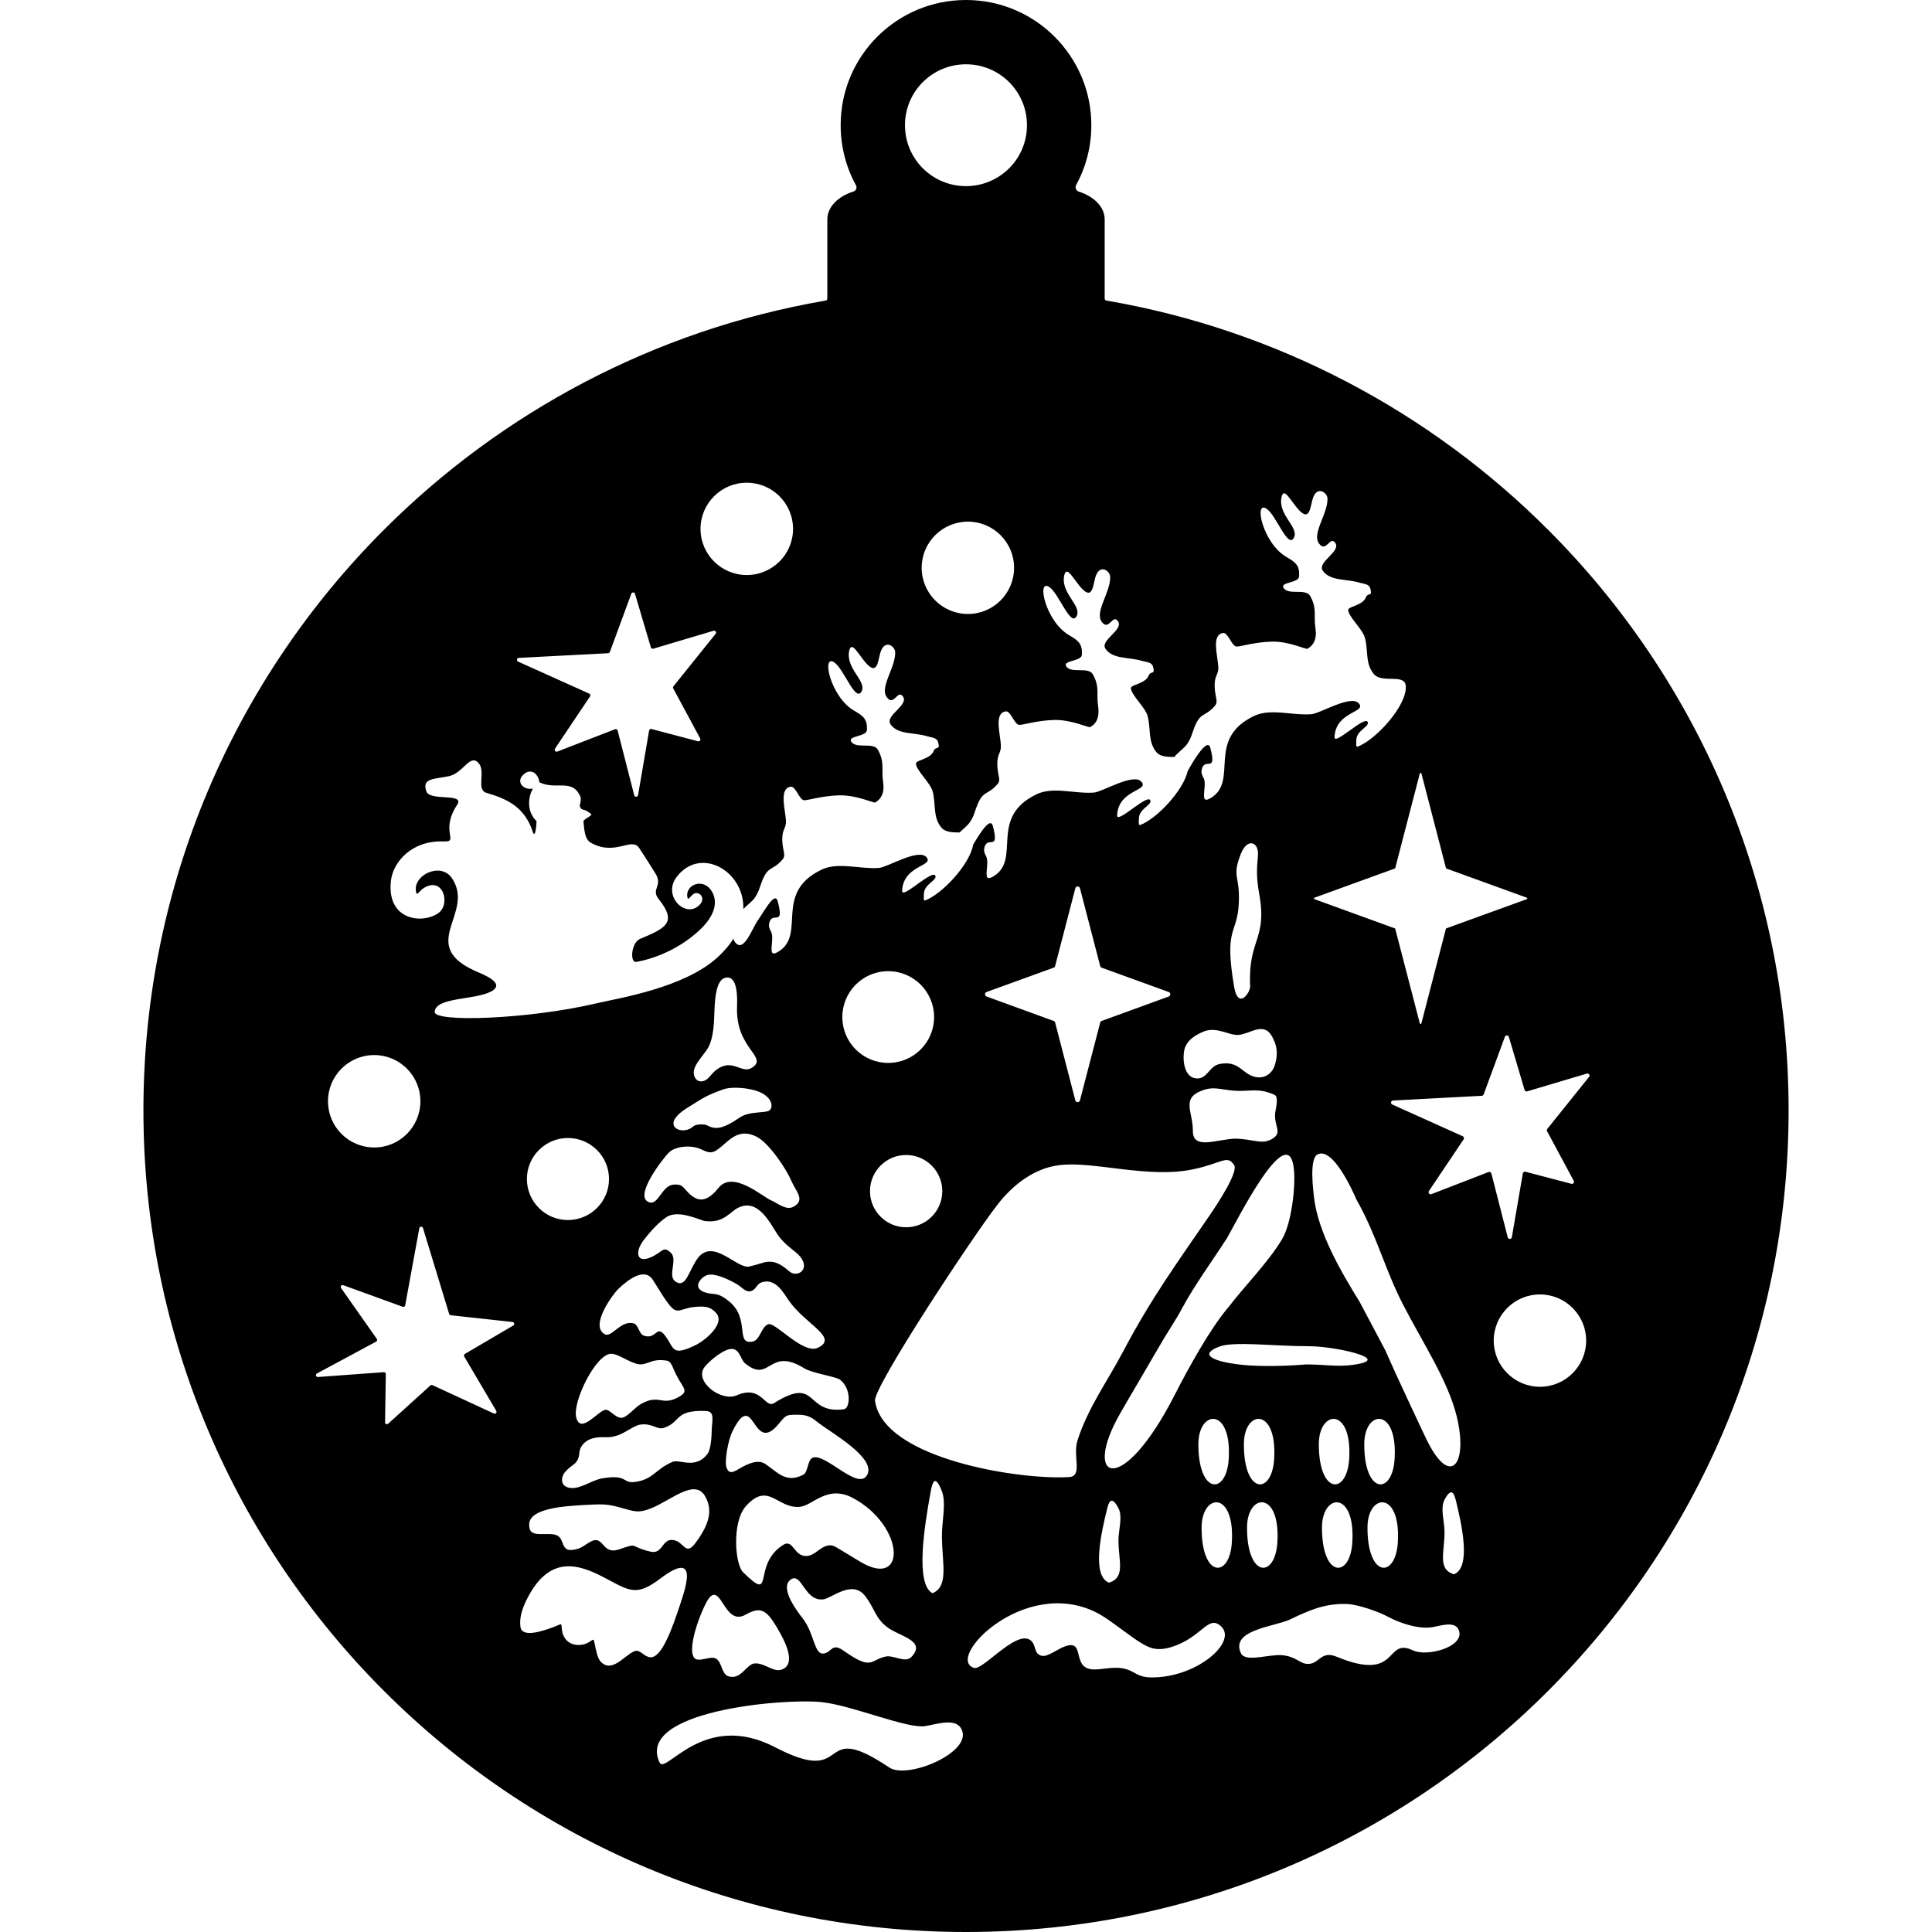 <?xml version="1.0" encoding="utf-8"?>
<!-- Generator: Adobe Illustrator 24.3.0, SVG Export Plug-In . SVG Version: 6.00 Build 0)  -->
<svg version="1.1" id="Слой_1" xmlns="http://www.w3.org/2000/svg" xmlns:xlink="http://www.w3.org/1999/xlink" x="0px" y="0px"
	 viewBox="0 0 720 720" style="enable-background:new 0 0 720 720;" xml:space="preserve">
<style type="text/css">
	.st0{fill-rule:evenodd;clip-rule:evenodd;}
</style>
<g>
	<path class="st0" d="M411.85,111.77c0.07,0.08,0.14,0.14,0.22,0.17c0.08,0.04,0.16,0.05,0.27,0.07
		c31.84,5.47,62.01,15.86,89.69,30.34c27.68,14.48,52.86,33.06,74.74,54.93c27.74,27.69,50.19,60.68,65.7,97.32
		c15.51,36.64,24.09,76.92,24.09,119.2s-8.58,82.55-24.09,119.18c-15.51,36.63-37.96,69.62-65.7,97.33
		c-27.72,27.71-60.75,50.13-97.43,65.63C442.65,711.43,402.32,720,360,720s-82.64-8.57-119.32-24.06
		c-36.67-15.49-69.7-37.92-97.44-65.63s-50.19-60.7-65.7-97.33S53.45,456.07,53.45,413.8s8.58-82.56,24.09-119.2
		s37.96-69.63,65.7-97.32c21.84-21.81,46.95-40.35,74.55-54.82s57.66-24.85,89.41-30.36c0.19-0.03,0.37-0.05,0.53-0.09
		c0.16-0.04,0.31-0.11,0.44-0.26c0.07-0.09,0.11-0.28,0.13-0.45c0.02-0.17,0.02-0.32,0.02-0.32V96.36V81.75c0-2.3,1-4.45,2.71-6.24
		c1.71-1.79,4.14-3.23,6.99-4.12c0.49-0.15,0.86-0.51,1.05-0.94c0.18-0.43,0.18-0.93-0.07-1.39c-1.82-3.32-3.25-6.89-4.22-10.65
		c-0.97-3.75-1.49-7.69-1.49-11.76c0-6.44,1.3-12.57,3.66-18.16c2.36-5.58,5.78-10.62,10.01-14.84c4.23-4.21,9.26-7.63,14.85-9.99
		S353.54,0,360,0c6.44,0,12.59,1.31,18.17,3.67s10.62,5.78,14.83,9.99c4.23,4.23,7.66,9.26,10.03,14.84s3.68,11.72,3.68,18.16
		c0,4.03-0.51,7.95-1.47,11.68c-0.96,3.73-2.38,7.28-4.19,10.59c-0.27,0.49-0.27,1.03-0.07,1.49s0.59,0.84,1.12,1.01
		c2.82,0.9,5.22,2.34,6.91,4.12c1.69,1.78,2.67,3.91,2.67,6.2v14.62v14.62c0,0,0,0.15,0.03,0.33
		C411.73,111.49,411.77,111.68,411.85,111.77z M376.07,30.6c-2.06-2.05-4.51-3.71-7.23-4.86s-5.71-1.78-8.85-1.78
		s-6.13,0.63-8.85,1.78s-5.17,2.81-7.23,4.86c-2.06,2.05-3.72,4.5-4.87,7.22c-1.15,2.72-1.78,5.7-1.78,8.84s0.63,6.12,1.78,8.84
		c1.15,2.72,2.81,5.16,4.87,7.22c2.06,2.05,4.51,3.71,7.23,4.86c2.72,1.15,5.71,1.78,8.85,1.78s6.13-0.63,8.85-1.78
		c2.72-1.15,5.17-2.81,7.23-4.86c2.06-2.05,3.72-4.5,4.87-7.22s1.78-5.7,1.78-8.84s-0.63-6.12-1.78-8.84
		C379.79,35.1,378.13,32.66,376.07,30.6L376.07,30.6L376.07,30.6z M238.27,316.13c-1.41-2.24-3.65-1.46-6.68-0.77
		c-3.03,0.69-6.85,1.29-11.41-1.31c-1.2-0.68-1.81-1.96-2.15-3.41c-0.35-1.45-0.43-3.08-0.59-4.46c-0.05-0.5,0.85-1.04,1.66-1.55
		s1.54-0.97,1.15-1.29c-1.46-1.23-2.27-1.44-2.83-1.58s-0.87-0.22-1.32-1.19c-0.14-0.33,0.07-0.91,0.22-1.6s0.24-1.51-0.12-2.3
		c-1.54-3.34-3.8-3.87-6.43-3.94c-2.64-0.07-5.66,0.31-8.75-1.19c-0.26-1.81-1.11-3.15-2.24-3.71c-1.12-0.56-2.51-0.35-3.83,0.94
		c-1.44,1.42-1.31,2.9-0.43,3.92c0.88,1.02,2.52,1.57,4.1,1.15c-0.69,1.1-1.41,3.12-1.44,5.37c-0.03,2.26,0.65,4.76,2.78,6.81
		c-0.09,1.81-0.27,3.33-0.51,4.13s-0.55,0.9-0.9-0.13c-1.49-4.6-3.85-7.67-6.81-9.87c-2.96-2.2-6.54-3.53-10.46-4.68
		c-1.97-0.58-2.02-2.54-1.91-4.75c0.11-2.21,0.39-4.66-0.93-6.24c-1.61-1.95-3.05-1.05-4.75,0.48c-1.7,1.53-3.66,3.7-6.32,4.28
		c-2.88,0.6-5.46,0.78-7.08,1.44s-2.29,1.81-1.35,4.34c0.67,1.8,4.26,1.91,7.32,2.12s5.59,0.53,4.13,2.74
		c-3.34,5.07-3.08,8.55-2.76,10.74c0.33,2.19,0.72,3.08-2.35,2.96c-5.93-0.22-10.62,1.69-13.92,4.52c-3.31,2.82-5.23,6.56-5.65,9.96
		c-0.91,7.45,1.99,11.56,5.87,13.29s8.75,1.06,11.78-1.07c2.36-1.66,2.8-5.2,1.71-7.7c-1.09-2.49-3.71-3.94-7.47-1.41
		c-0.58,0.38-1.11,1.03-1.54,1.46c-0.42,0.44-0.74,0.66-0.9,0.18c-0.96-3.18,1.24-6.13,4.22-7.52c2.98-1.39,6.74-1.23,8.9,1.8
		c4.68,6.64,1.21,12.97-0.44,18.88c-1.65,5.91-1.48,11.42,10.48,16.41c4.01,1.66,5.92,3.06,6.45,4.23s-0.32,2.14-1.82,2.92
		c-3.07,1.61-8.2,2.11-12.62,2.91c-4.42,0.79-8.13,1.87-8.35,4.63c-0.17,2.02,8.54,2.71,20.42,2.17
		c11.87-0.54,26.91-2.31,39.38-5.22c4.63-1.08,12.95-2.54,21.67-5.18c8.73-2.64,17.86-6.44,24.11-12.21
		c1.23-1.13,2.32-2.27,3.28-3.41s1.79-2.28,2.51-3.41c0.07,0.33,0.18,0.63,0.34,0.92c0.16,0.29,0.36,0.56,0.62,0.82
		c1.54,1.56,3.06,0.13,4.46-2.07s2.69-5.17,3.77-6.69c1.18-1.66,2.74-4.36,4.14-6.16s2.63-2.69,3.16-0.72
		c1.3,4.9,0.79,5.76-0.19,5.97c-0.98,0.21-2.42-0.24-2.96,2.04c-0.29,1.23-0.02,1.89,0.33,2.59s0.77,1.43,0.77,2.82
		c0,1.87-0.35,3.76-0.24,4.9c0.11,1.15,0.67,1.55,2.51,0.44c5.29-3.2,4.8-8.65,5.23-14.39c0.43-5.74,1.78-11.78,10.78-16.14
		c3.12-1.52,6.68-1.57,10.36-1.29c3.68,0.27,7.48,0.86,11.06,0.61c1.63-0.1,5.35-1.98,9.03-3.38c3.68-1.41,7.32-2.35,8.79-0.59
		c1.39,1.69-0.79,2.41-3.36,3.91s-5.55,3.77-5.75,8.58c-0.09,1.73,2.89-0.47,5.95-2.67s6.22-4.41,6.49-2.7
		c0.12,0.82-0.97,1.57-2.08,2.57c-1.11,0.99-2.25,2.23-2.24,4.01c0,0.41-0.08,1.07-0.06,1.59c0.02,0.52,0.13,0.91,0.51,0.77
		c3.1-1.13,7.27-4.47,10.81-8.45c3.54-3.98,6.46-8.6,7.08-12.3c0.34-0.51,1.9-3.32,3.51-5.47c1.61-2.15,3.27-3.65,3.82-1.54
		c1.32,4.91,0.81,5.78-0.16,5.99c-0.97,0.21-2.41-0.24-2.96,2.06c-0.31,1.22-0.03,1.87,0.31,2.58s0.77,1.45,0.75,2.83
		c0,1.87-0.35,3.76-0.24,4.9c0.11,1.15,0.69,1.55,2.54,0.44c5.29-3.2,4.79-8.65,5.21-14.4c0.42-5.75,1.78-11.79,10.79-16.17
		c3.1-1.51,6.66-1.54,10.34-1.26s7.48,0.87,11.08,0.61c1.63-0.12,5.35-2,9.02-3.41c3.68-1.41,7.31-2.34,8.76-0.56
		c1.41,1.69-0.76,2.4-3.34,3.89s-5.56,3.76-5.78,8.57c-0.07,1.73,2.91-0.47,5.98-2.67s6.21-4.41,6.46-2.7
		c0.12,0.82-0.97,1.58-2.08,2.58c-1.11,1-2.25,2.24-2.24,4.02c0,0.39-0.07,1.05-0.04,1.58c0.03,0.53,0.15,0.92,0.52,0.78
		c3-1.1,7.02-4.28,10.49-8.11c3.47-3.83,6.4-8.32,7.23-12.02c0.51-0.92,2.32-4.17,4.15-6.65s3.67-4.19,4.25-2.05
		c1.3,4.9,0.79,5.76-0.19,5.97c-0.98,0.21-2.42-0.24-2.96,2.04c-0.31,1.23-0.03,1.9,0.32,2.6c0.35,0.7,0.78,1.44,0.78,2.81
		c-0.02,1.87-0.38,3.76-0.27,4.9c0.11,1.15,0.68,1.55,2.53,0.44c5.29-3.2,4.8-8.64,5.23-14.38c0.43-5.74,1.78-11.77,10.78-16.15
		c3.12-1.51,6.68-1.54,10.36-1.27c3.68,0.27,7.48,0.86,11.06,0.58c1.63-0.1,5.35-1.98,9.02-3.38c3.68-1.41,7.31-2.35,8.76-0.59
		c1.41,1.69-0.76,2.41-3.34,3.91s-5.56,3.77-5.78,8.58c-0.07,1.73,2.91-0.47,5.98-2.67s6.21-4.41,6.46-2.7
		c0.12,0.82-0.96,1.57-2.07,2.57c-1.11,0.99-2.25,2.23-2.25,4.01c0.02,0.41-0.05,1.07-0.03,1.59s0.13,0.91,0.51,0.77
		c3.38-1.23,8.03-5.09,11.75-9.55s6.53-9.52,6.2-13.15c-0.22-2.33-2.43-2.52-4.96-2.57c-2.53-0.05-5.38,0.03-6.89-1.75
		c-1.66-1.95-2.18-4.1-2.44-6.38c-0.26-2.28-0.27-4.68-0.92-7.15c-0.41-1.57-1.94-3.55-3.39-5.44s-2.8-3.7-2.85-4.93
		c-0.02-0.68,1.33-1.09,2.83-1.71s3.17-1.46,3.78-3.02c0.38-0.96,1.01-0.98,1.44-1.15s0.65-0.5,0.21-2.07
		c-0.24-0.92-0.81-1.35-1.57-1.62c-0.75-0.27-1.69-0.38-2.65-0.67c-2.4-0.72-5.09-0.84-7.52-1.27c-2.43-0.43-4.61-1.18-5.98-3.15
		c-1.11-1.63,0.61-3.4,2.33-5.17c1.72-1.77,3.44-3.54,2.33-5.17c-1.01-1.45-1.87-0.46-2.81,0.42c-0.94,0.88-1.97,1.64-3.32-0.28
		c-1.3-1.87-0.48-4.58,0.66-7.55c1.14-2.97,2.6-6.2,2.56-9.09c-0.02-1.1-0.91-2.28-2-2.68c-1.1-0.4-2.4-0.03-3.24,1.99
		c-0.6,1.4-0.86,3.73-1.47,5.2s-1.58,2.09-3.6,0.07c-1.58-1.57-3.06-3.92-4.26-5.34s-2.12-1.92-2.56,0.21
		c-0.72,3.29,0.93,6.09,2.51,8.56c1.58,2.46,3.1,4.59,2.12,6.5c-1.11,2.21-2.76,0.12-4.58-2.82c-1.82-2.94-3.82-6.73-5.63-7.93
		c-2.45-1.64-2.79,1.58-1.43,5.85c1.37,4.27,4.44,9.58,8.83,12.12c1.76,1.01,3.02,1.82,3.79,2.89s1.08,2.38,0.94,4.4
		c-0.07,1.2-1.83,1.72-3.43,2.2c-1.6,0.48-3.03,0.92-2.43,1.94c0.86,1.52,2.92,1.55,4.99,1.57s4.13,0.04,4.99,1.54
		c1.32,2.33,1.63,4.16,1.7,5.98c0.07,1.82-0.1,3.64,0.26,5.93c0.33,2.11,0.14,3.74-0.41,5c-0.55,1.26-1.46,2.15-2.57,2.77
		c-0.27,0.15-1.98-0.55-4.42-1.27c-2.44-0.72-5.62-1.47-8.84-1.4c-3.29,0.07-6.37,0.59-8.75,1.06c-2.38,0.47-4.07,0.89-4.58,0.75
		c-0.87-0.22-1.64-1.54-2.4-2.77c-0.77-1.23-1.54-2.38-2.43-2.26c-2.3,0.33-2.77,2.52-2.65,5.17c0.12,2.64,0.82,5.73,0.87,7.84
		c0.02,1.28-0.36,1.99-0.72,2.9c-0.36,0.91-0.72,2.01-0.65,4.08c0.07,2.12,0.45,3.5,0.62,4.56c0.18,1.06,0.15,1.81-0.59,2.66
		c-1.97,2.23-3.32,2.7-4.5,3.49c-1.18,0.8-2.18,1.92-3.45,5.44c-0.38,1.08-0.64,1.94-0.99,2.78s-0.78,1.65-1.48,2.63
		c-0.57,0.79-1.41,1.53-2.27,2.29s-1.73,1.53-2.35,2.37c-1.23-0.02-2.53-0.03-3.7-0.24c-1.17-0.22-2.21-0.65-2.95-1.5
		c-1.64-1.95-2.16-4.09-2.42-6.36s-0.27-4.68-0.9-7.16c-0.41-1.57-1.94-3.54-3.39-5.43c-1.44-1.89-2.8-3.69-2.85-4.94
		c-0.03-0.68,1.31-1.09,2.82-1.7c1.51-0.62,3.18-1.45,3.8-2.99c0.38-0.98,1-1,1.43-1.18c0.42-0.18,0.65-0.5,0.22-2.08
		c-0.24-0.91-0.82-1.34-1.58-1.6c-0.76-0.27-1.69-0.38-2.63-0.65c-2.4-0.74-5.09-0.86-7.52-1.3c-2.43-0.44-4.61-1.18-5.98-3.15
		c-1.13-1.61,0.58-3.38,2.3-5.15c1.72-1.77,3.44-3.54,2.33-5.15c-0.99-1.47-1.85-0.49-2.79,0.39c-0.94,0.88-1.97,1.65-3.31-0.25
		c-1.3-1.87-0.48-4.59,0.66-7.56s2.58-6.2,2.53-9.08c0-1.11-0.88-2.3-1.98-2.71c-1.1-0.41-2.41-0.03-3.26,1.99
		c-0.58,1.4-0.83,3.74-1.44,5.22c-0.61,1.48-1.58,2.11-3.6,0.09c-1.58-1.57-3.06-3.93-4.26-5.35c-1.2-1.42-2.13-1.92-2.59,0.22
		c-0.7,3.27,0.94,6.07,2.52,8.53c1.58,2.46,3.1,4.6,2.14,6.53c-1.11,2.21-2.76,0.12-4.58-2.82c-1.82-2.94-3.82-6.74-5.63-7.96
		c-2.45-1.64-2.8,1.58-1.44,5.85c1.36,4.27,4.44,9.58,8.84,12.12c1.76,1.03,3.01,1.84,3.78,2.91c0.77,1.07,1.07,2.38,0.95,4.42
		c-0.09,1.2-1.85,1.71-3.45,2.19c-1.6,0.47-3.03,0.91-2.45,1.96c0.86,1.51,2.93,1.52,5,1.54c2.07,0.02,4.15,0.05,5,1.57
		c1.32,2.31,1.63,4.13,1.7,5.95c0.07,1.82-0.1,3.63,0.26,5.93c0.31,2.12,0.12,3.77-0.42,5.03s-1.44,2.14-2.56,2.74
		c-0.27,0.15-1.98-0.54-4.43-1.26c-2.45-0.72-5.63-1.46-8.87-1.41c-3.27,0.07-6.34,0.59-8.72,1.06c-2.38,0.47-4.07,0.89-4.58,0.75
		c-0.89-0.22-1.65-1.54-2.42-2.77c-0.76-1.23-1.53-2.37-2.42-2.23c-2.3,0.31-2.77,2.5-2.66,5.14c0.11,2.64,0.81,5.73,0.84,7.83
		c0.03,1.3-0.33,2.01-0.69,2.92s-0.71,2.01-0.64,4.1c0.07,2.11,0.45,3.48,0.62,4.54c0.17,1.06,0.14,1.81-0.62,2.64
		c-1.95,2.23-3.31,2.7-4.49,3.49c-1.18,0.8-2.18,1.92-3.43,5.44c-0.38,1.08-0.64,1.94-0.99,2.78c-0.35,0.84-0.78,1.65-1.48,2.63
		c-0.45,0.62-1.06,1.22-1.72,1.81s-1.36,1.2-1.98,1.81c-1.23-0.03-2.54-0.04-3.71-0.26s-2.23-0.63-2.97-1.49
		c-1.66-1.95-2.18-4.1-2.43-6.38c-0.26-2.28-0.26-4.68-0.89-7.15c-0.41-1.59-1.95-3.57-3.4-5.46c-1.45-1.89-2.8-3.68-2.84-4.92
		c-0.03-0.68,1.31-1.09,2.82-1.71c1.51-0.62,3.18-1.46,3.8-3.02c0.38-0.98,1-0.99,1.43-1.16c0.42-0.17,0.65-0.5,0.22-2.09
		c-0.26-0.91-0.84-1.33-1.59-1.59c-0.75-0.27-1.68-0.38-2.62-0.67c-2.4-0.74-5.1-0.86-7.54-1.28c-2.44-0.43-4.61-1.16-5.97-3.13
		c-1.13-1.63,0.58-3.4,2.3-5.17c1.72-1.77,3.44-3.54,2.33-5.17c-1.01-1.45-1.87-0.46-2.81,0.42c-0.94,0.88-1.96,1.64-3.29-0.28
		c-1.3-1.87-0.48-4.59,0.66-7.56c1.14-2.97,2.58-6.2,2.53-9.08c-0.02-1.11-0.9-2.3-1.99-2.7c-1.09-0.4-2.39-0.02-3.25,2.02
		c-0.6,1.39-0.85,3.71-1.46,5.19c-0.61,1.48-1.58,2.1-3.62,0.08c-1.56-1.57-3.03-3.92-4.23-5.34c-1.2-1.42-2.12-1.92-2.59,0.21
		c-0.7,3.29,0.94,6.09,2.52,8.56c1.58,2.46,3.08,4.59,2.11,6.5c-1.11,2.21-2.76,0.12-4.58-2.82c-1.82-2.94-3.82-6.74-5.63-7.96
		c-2.45-1.63-2.79,1.61-1.43,5.88c1.37,4.27,4.44,9.59,8.83,12.12c1.76,1.01,3.02,1.82,3.8,2.89c0.78,1.07,1.09,2.38,0.97,4.4
		c-0.09,1.2-1.85,1.71-3.45,2.19s-3.03,0.91-2.45,1.96c0.86,1.52,2.92,1.55,4.99,1.57c2.06,0.02,4.13,0.04,4.99,1.54
		c1.32,2.33,1.64,4.16,1.71,5.98c0.07,1.82-0.1,3.64,0.24,5.93c0.33,2.11,0.14,3.74-0.41,5s-1.44,2.15-2.54,2.77
		c-0.27,0.14-1.99-0.56-4.44-1.28s-5.64-1.45-8.86-1.39c-3.29,0.07-6.36,0.58-8.73,1.05c-2.38,0.47-4.07,0.89-4.6,0.77
		c-0.87-0.22-1.63-1.54-2.39-2.77c-0.76-1.23-1.53-2.38-2.44-2.26c-2.28,0.33-2.75,2.52-2.64,5.16c0.11,2.64,0.81,5.72,0.86,7.81
		c0.03,1.3-0.34,2.02-0.71,2.93c-0.37,0.91-0.73,2.02-0.66,4.09c0.09,2.12,0.46,3.5,0.63,4.56s0.14,1.81-0.6,2.66
		c-1.95,2.23-3.31,2.7-4.49,3.49c-1.18,0.8-2.18,1.92-3.43,5.44c-0.38,1.06-0.65,1.93-1,2.77c-0.35,0.84-0.78,1.66-1.47,2.64
		c-0.5,0.68-1.22,1.34-1.97,2.01c-0.75,0.66-1.54,1.33-2.18,2.03c0.22-7.15-3.81-13.05-9-15.7c-5.19-2.64-11.53-2.04-15.91,3.82
		c-2.74,3.66-1.73,7.69,0.59,10.01c2.32,2.32,5.94,2.95,8.43-0.18c0.58-0.72,0.74-1.63,0.48-2.4c-0.25-0.77-0.91-1.38-1.96-1.5
		c-0.96-0.1-1.74,0.73-2.32,1.37c-0.58,0.65-0.97,1.11-1.14,0.27c-0.53-2.38,1.03-4.34,3.11-4.95c2.08-0.61,4.69,0.14,6.25,3.17
		c0.96,1.88,1.17,4.08,0.38,6.5c-0.79,2.41-2.57,5.04-5.59,7.78c-3.1,2.84-6.76,5.33-10.71,7.3c-3.95,1.97-8.19,3.43-12.46,4.2
		c-1.29,0.24-1.76-1.57-1.52-3.6c0.25-2.03,1.23-4.29,2.85-4.96c4.92-2.05,8.4-3.59,9.77-5.72c1.38-2.12,0.65-4.83-2.85-9.21
		c-1.46-1.83-1.03-3.05-0.59-4.37c0.44-1.33,0.88-2.76-0.54-5.04l-2.98-4.74L238.27,316.13z M278.3,179.89
		c4.76,0,9.07,1.93,12.19,5.04c3.12,3.12,5.05,7.42,5.05,12.18c0,4.74-1.93,9.04-5.05,12.15c-3.12,3.11-7.43,5.04-12.19,5.04
		c-4.75,0-9.06-1.93-12.18-5.04c-3.12-3.11-5.06-7.41-5.06-12.15c0-4.76,1.94-9.06,5.06-12.18S273.55,179.89,278.3,179.89
		L278.3,179.89L278.3,179.89z M211.64,424.1c4.23,0,8.06,1.71,10.83,4.48c2.77,2.76,4.49,6.58,4.49,10.79
		c0,4.23-1.71,8.05-4.49,10.82c-2.77,2.77-6.6,4.48-10.83,4.48c-4.22,0-8.04-1.71-10.8-4.48s-4.48-6.59-4.48-10.82
		c0-4.21,1.71-8.03,4.48-10.79S207.43,424.1,211.64,424.1L211.64,424.1L211.64,424.1z M402.47,331.03l3.77,14.49l3.77,14.49
		c0.04,0.14,0.11,0.27,0.2,0.38c0.1,0.11,0.22,0.19,0.36,0.24l12.49,4.53l12.49,4.53c0.39,0.14,0.59,0.49,0.59,0.84
		c0,0.35-0.2,0.7-0.59,0.84l-12.49,4.55l-12.49,4.55c-0.14,0.05-0.26,0.13-0.36,0.24c-0.1,0.11-0.17,0.23-0.2,0.38l-3.77,14.49
		l-3.77,14.49c-0.12,0.45-0.49,0.67-0.87,0.67c-0.37,0-0.75-0.22-0.86-0.67l-3.76-14.49l-3.76-14.49c-0.04-0.14-0.11-0.27-0.2-0.38
		c-0.1-0.11-0.22-0.19-0.36-0.24l-12.49-4.55l-12.49-4.55c-0.39-0.14-0.59-0.49-0.59-0.84c0-0.35,0.2-0.7,0.59-0.84l12.49-4.53
		l12.49-4.53c0.14-0.05,0.26-0.13,0.36-0.24c0.1-0.11,0.17-0.23,0.2-0.38l3.76-14.49l3.76-14.49c0.12-0.45,0.49-0.67,0.86-0.67
		C401.98,330.36,402.35,330.58,402.47,331.03z M529.72,288.24l4.57,17.62l4.57,17.62c0.01,0.05,0.04,0.09,0.07,0.12
		c0.03,0.03,0.07,0.06,0.12,0.08l14.97,5.43l14.97,5.43c0.13,0.05,0.19,0.16,0.19,0.28s-0.06,0.23-0.19,0.28L554,340.53l-14.97,5.43
		c-0.05,0.02-0.09,0.04-0.12,0.08c-0.03,0.03-0.06,0.08-0.07,0.12l-4.57,17.62l-4.57,17.62c-0.04,0.15-0.16,0.22-0.28,0.22
		c-0.12,0-0.25-0.07-0.29-0.22l-4.58-17.62l-4.58-17.62c-0.01-0.05-0.04-0.09-0.07-0.12c-0.03-0.03-0.07-0.06-0.12-0.08l-14.95-5.43
		l-14.95-5.43c-0.13-0.05-0.19-0.16-0.19-0.28s0.06-0.23,0.19-0.28l14.95-5.43l14.95-5.43c0.05-0.02,0.09-0.04,0.12-0.08
		c0.03-0.03,0.06-0.08,0.07-0.12l4.58-17.62l4.58-17.62c0.04-0.15,0.16-0.22,0.29-0.22C529.55,288.01,529.68,288.09,529.72,288.24z
		 M245.81,656.84c1.13,2.38,5.22-2.52,12.36-6.28c7.15-3.76,17.35-6.37,30.71,0.6c14.75,7.69,18.37,4.86,21.8,2.47
		c3.44-2.39,6.69-4.35,20.72,5.06c3.32,2.21,10.68,0.95,16.93-1.88c6.26-2.83,11.42-7.24,10.38-11.33c-0.7-2.72-2.76-3.55-5.31-3.57
		c-2.55-0.02-5.6,0.78-8.29,1.31c-3.38,0.67-10.2-1.26-17.65-3.5s-15.51-4.8-21.35-5.4c-7.25-0.74-24.61,0.1-39.01,3.52
		S241.25,647.26,245.81,656.84L245.81,656.84L245.81,656.84z M236.64,221.3l2.96,9.98l2.96,9.98c0.06,0.19,0.19,0.35,0.35,0.43
		c0.16,0.09,0.36,0.12,0.56,0.06l11.22-3.34l11.22-3.34c0.34-0.1,0.65,0.05,0.81,0.29c0.16,0.25,0.19,0.59-0.04,0.86l-7.85,9.77
		l-7.85,9.77c-0.09,0.11-0.15,0.25-0.16,0.39s0.01,0.28,0.08,0.41l5.02,9.32l5.02,9.32c0.15,0.28,0.1,0.59-0.07,0.8
		c-0.17,0.21-0.45,0.34-0.76,0.25l-8.65-2.28l-8.65-2.28c-0.21-0.05-0.42-0.01-0.58,0.09c-0.17,0.11-0.29,0.28-0.32,0.49
		l-2.06,12.02l-2.06,12.02c-0.07,0.39-0.37,0.59-0.69,0.61c-0.32,0.01-0.64-0.17-0.74-0.55l-3.09-12.05l-3.09-12.05
		c-0.05-0.21-0.19-0.38-0.37-0.47c-0.18-0.09-0.39-0.11-0.6-0.03l-10.75,4.16l-10.75,4.16c-0.33,0.13-0.65,0-0.83-0.23
		c-0.18-0.23-0.23-0.57-0.04-0.86l6.52-9.72l6.52-9.72c0.13-0.19,0.15-0.41,0.1-0.61c-0.06-0.2-0.2-0.37-0.4-0.46l-13.24-5.96
		l-13.24-5.96c-0.35-0.16-0.47-0.5-0.42-0.8s0.3-0.57,0.68-0.59l16.64-0.87l16.64-0.87c0.15-0.01,0.28-0.06,0.4-0.14
		c0.11-0.08,0.2-0.2,0.25-0.34l3.99-10.84l3.99-10.84c0.12-0.33,0.42-0.49,0.71-0.48C236.25,220.78,236.54,220.96,236.64,221.3z
		 M337.69,430.43c3.72,0,7.09,1.51,9.52,3.95c2.44,2.44,3.95,5.81,3.95,9.54c0,3.71-1.51,7.08-3.95,9.51
		c-2.44,2.43-5.8,3.94-9.52,3.94c-3.72,0-7.09-1.51-9.52-3.94c-2.44-2.43-3.95-5.8-3.95-9.51c0-3.73,1.51-7.1,3.95-9.54
		C330.6,431.94,333.97,430.43,337.69,430.43L337.69,430.43L337.69,430.43z M331.01,361.93c4.73,0,9,1.92,12.1,5.01
		c3.09,3.1,5,7.38,5,12.1c0,4.71-1.91,8.98-5,12.07c-3.09,3.09-7.37,5.01-12.1,5.01s-9-1.92-12.1-5.01c-3.09-3.09-5-7.36-5-12.07
		c0-4.72,1.91-9,5-12.1C322,363.85,326.28,361.93,331.01,361.93L331.01,361.93L331.01,361.93z M139.47,393.19
		c4.75,0,9.05,1.93,12.16,5.04c3.11,3.12,5.04,7.42,5.04,12.18s-1.93,9.06-5.04,12.18c-3.11,3.12-7.42,5.04-12.16,5.04
		c-4.76,0-9.07-1.93-12.19-5.04s-5.05-7.42-5.05-12.18s1.93-9.06,5.05-12.18C130.4,395.11,134.71,393.19,139.47,393.19
		L139.47,393.19L139.47,393.19z M573.91,482.4c4.75,0,9.05,1.93,12.16,5.04c3.11,3.12,5.04,7.42,5.04,12.18
		c0,4.74-1.93,9.04-5.04,12.15c-3.11,3.11-7.42,5.04-12.16,5.04c-4.76,0-9.07-1.93-12.19-5.04c-3.12-3.11-5.05-7.41-5.05-12.15
		c0-4.76,1.93-9.06,5.05-12.18C564.84,484.32,569.15,482.4,573.91,482.4L573.91,482.4L573.91,482.4z M360.72,194.4
		c4.75,0,9.05,1.93,12.16,5.04c3.11,3.11,5.04,7.41,5.04,12.15c0,4.76-1.93,9.06-5.04,12.18c-3.11,3.12-7.42,5.04-12.16,5.04
		c-4.76,0-9.07-1.93-12.19-5.04c-3.12-3.12-5.05-7.42-5.05-12.18c0-4.74,1.93-9.04,5.05-12.15
		C351.65,196.33,355.96,194.4,360.72,194.4L360.72,194.4L360.72,194.4z M191.29,493.97l-9.02,5.3l-9.02,5.3
		c-0.17,0.1-0.28,0.25-0.32,0.43s-0.02,0.36,0.07,0.53l5.97,10.13l5.97,10.13c0.17,0.3,0.11,0.61-0.08,0.82s-0.5,0.31-0.81,0.17
		l-11.44-5.29l-11.44-5.29c-0.13-0.06-0.27-0.08-0.4-0.06c-0.13,0.02-0.26,0.08-0.36,0.17l-7.87,7.13l-7.87,7.13
		c-0.23,0.21-0.52,0.23-0.76,0.12c-0.24-0.11-0.42-0.34-0.41-0.65l0.14-8.98l0.14-8.98c0-0.21-0.08-0.39-0.22-0.52
		s-0.33-0.2-0.53-0.19l-12.27,0.9l-12.27,0.9c-0.38,0.03-0.64-0.21-0.72-0.5c-0.08-0.29,0.01-0.63,0.34-0.81l11.04-5.94l11.04-5.94
		c0.18-0.1,0.31-0.27,0.35-0.45s0.01-0.39-0.11-0.56l-6.66-9.48l-6.66-9.48c-0.2-0.28-0.15-0.6,0.02-0.83
		c0.17-0.22,0.47-0.35,0.79-0.23l11.08,4.02l11.08,4.02c0.2,0.07,0.42,0.05,0.59-0.05s0.3-0.27,0.34-0.48l2.63-14.37l2.63-14.37
		c0.07-0.36,0.35-0.56,0.65-0.57s0.6,0.14,0.71,0.49l4.88,16.01l4.88,16.01c0.04,0.13,0.12,0.25,0.22,0.33
		c0.1,0.09,0.23,0.14,0.37,0.16l11.52,1.26l11.52,1.26c0.33,0.04,0.55,0.28,0.61,0.55C191.67,493.5,191.58,493.8,191.29,493.97z
		 M562.31,386.44l2.93,9.88l2.93,9.88c0.06,0.21,0.2,0.37,0.38,0.46c0.18,0.1,0.39,0.12,0.59,0.06l11.11-3.31l11.11-3.31
		c0.37-0.11,0.69,0.05,0.87,0.31c0.18,0.26,0.2,0.63-0.04,0.92l-7.78,9.69l-7.78,9.69c-0.1,0.12-0.15,0.27-0.17,0.42
		s0.02,0.3,0.09,0.44l4.97,9.24l4.97,9.24c0.16,0.3,0.11,0.62-0.07,0.85c-0.18,0.23-0.48,0.36-0.81,0.27l-8.56-2.25l-8.56-2.25
		c-0.22-0.06-0.44-0.02-0.62,0.1c-0.18,0.11-0.31,0.3-0.35,0.52l-2.05,11.89l-2.05,11.89c-0.07,0.41-0.4,0.63-0.74,0.65
		c-0.34,0.01-0.68-0.18-0.79-0.59l-3.05-11.91l-3.05-11.91c-0.06-0.23-0.21-0.4-0.4-0.5c-0.19-0.1-0.42-0.12-0.64-0.03l-10.65,4.12
		l-10.65,4.12c-0.36,0.14-0.69,0.01-0.89-0.24s-0.25-0.61-0.04-0.92l6.47-9.63l6.47-9.63c0.13-0.2,0.16-0.44,0.1-0.65
		c-0.06-0.21-0.21-0.4-0.43-0.5L532,417.53l-13.14-5.91c-0.37-0.17-0.51-0.53-0.45-0.85c0.06-0.33,0.32-0.61,0.73-0.64l16.54-0.88
		l16.54-0.88c0.16-0.01,0.3-0.06,0.42-0.15c0.12-0.09,0.22-0.21,0.27-0.36l3.96-10.74l3.96-10.74c0.13-0.35,0.45-0.52,0.76-0.51
		C561.9,385.89,562.21,386.08,562.31,386.44z M398.9,550.42c2.26-0.42,2.46-2.39,2.33-4.98c-0.13-2.59-0.6-5.81,0.35-8.72
		c2-6.16,4.72-11.54,7.69-16.8c2.96-5.26,6.18-10.39,9.18-16.06c5.41-10.24,10.42-18.46,15.61-26.38
		c5.19-7.92,10.57-15.54,16.74-24.56c1.27-1.85,3.98-5.9,6.16-9.8c2.18-3.91,3.83-7.67,2.95-8.96c-1.3-1.93-2.34-2.14-4.4-1.57
		c-2.06,0.57-5.14,1.93-10.54,3.11c-8.52,1.87-17.95,1.06-26.85,0.01c-8.9-1.05-17.26-2.34-23.63-1.45
		c-2.23,0.29-4.38,0.87-6.44,1.69c-2.06,0.82-4.04,1.88-5.93,3.13c-1.97,1.3-3.85,2.82-5.61,4.52c-1.76,1.69-3.42,3.56-4.94,5.55
		c-4.78,6.18-16.32,23.15-26.58,39.2c-10.26,16.05-19.24,31.18-18.9,33.68c1.51,10.95,15.29,18.39,30.91,22.92
		C372.6,549.48,390.05,551.1,398.9,550.42L398.9,550.42L398.9,550.42z M347.53,593.75c-3.32-1.69-4.04-8.17-3.66-15.66
		s1.84-15.97,2.87-21.69c0.36-2.07,0.79-3.87,1.44-4.35c0.65-0.48,1.52,0.36,2.78,3.56c0.91,2.29,0.9,5.11,0.68,8.1
		s-0.66,6.14-0.61,9.12c0.07,5.17,0.7,9.75,0.57,13.36C351.45,589.81,350.54,592.45,347.53,593.75L347.53,593.75L347.53,593.75z
		 M413.32,589.82c-3.32-1.25-4.04-5.98-3.66-11.45c0.38-5.46,1.84-11.66,2.87-15.84c0.36-1.51,0.79-2.82,1.44-3.17
		s1.53,0.26,2.78,2.58c0.91,1.68,0.9,3.73,0.68,5.91c-0.22,2.18-0.66,4.48-0.61,6.65c0.07,3.78,0.7,7.13,0.57,9.77
		S416.34,588.86,413.32,589.82L413.32,589.82L413.32,589.82z M520.93,574.82c0.6-9.74-2.22-14.33-5.19-14.9
		c-2.97-0.56-6.1,2.91-6.12,9.32c-0.02,9.43,2.6,14.2,5.32,14.92C517.67,584.89,520.5,581.57,520.93,574.82L520.93,574.82
		L520.93,574.82z M503.97,574.82c0.6-9.74-2.22-14.33-5.19-14.9c-2.97-0.56-6.1,2.91-6.12,9.32c-0.02,9.43,2.6,14.2,5.33,14.92
		C500.72,584.89,503.56,581.57,503.97,574.82L503.97,574.82L503.97,574.82z M519.73,543.71c0.6-9.72-2.22-14.32-5.19-14.88
		c-2.97-0.56-6.1,2.91-6.12,9.33c-0.02,9.43,2.6,14.2,5.33,14.92C516.49,553.8,519.32,550.47,519.73,543.71L519.73,543.71
		L519.73,543.71z M502.8,543.71c0.6-9.72-2.22-14.32-5.19-14.88c-2.97-0.56-6.1,2.91-6.12,9.33c-0.02,9.43,2.6,14.2,5.32,14.92
		C499.54,553.8,502.38,550.47,502.8,543.71L502.8,543.71L502.8,543.71z M476.04,574.82c0.6-9.74-2.22-14.33-5.19-14.9
		s-6.1,2.91-6.12,9.32c-0.02,9.43,2.6,14.2,5.32,14.92C472.77,584.89,475.61,581.57,476.04,574.82L476.04,574.82L476.04,574.82z
		 M459.07,574.82c0.6-9.74-2.21-14.33-5.17-14.9c-2.96-0.56-6.08,2.91-6.1,9.32c-0.03,9.43,2.58,14.2,5.3,14.92
		C455.83,584.89,458.66,581.57,459.07,574.82L459.07,574.82L459.07,574.82z M474.84,543.71c0.6-9.72-2.22-14.32-5.19-14.88
		s-6.09,2.91-6.09,9.33c-0.03,9.43,2.58,14.2,5.3,14.92C471.59,553.8,474.43,550.47,474.84,543.71L474.84,543.71L474.84,543.71z
		 M541.8,586.7c3.32-1.25,4.04-5.98,3.66-11.45c-0.37-5.46-1.83-11.66-2.84-15.84c-0.38-1.51-0.81-2.82-1.46-3.17
		c-0.65-0.35-1.53,0.26-2.79,2.58c-0.89,1.68-0.88,3.73-0.66,5.91c0.22,2.18,0.66,4.48,0.63,6.65c-0.07,3.78-0.7,7.13-0.57,9.77
		C537.9,583.81,538.8,585.74,541.8,586.7L541.8,586.7L541.8,586.7z M457.91,543.71c0.6-9.72-2.22-14.32-5.19-14.88
		s-6.1,2.91-6.12,9.33c-0.02,9.43,2.6,14.2,5.33,14.92S457.5,550.47,457.91,543.71L457.91,543.71L457.91,543.71z M465.89,367.45
		c-0.41-8.88,1.23-13.15,2.57-17.4c1.34-4.25,2.38-8.48,0.75-17.27c-0.51-2.86-0.73-5.17-0.76-7.34c-0.03-2.17,0.12-4.21,0.35-6.52
		c0.24-2.58-0.75-4.31-2.11-4.61c-1.36-0.3-3.08,0.84-4.3,3.99c-1.71,4.4-1.77,6.28-1.47,8.4s0.99,4.47,0.75,9.81
		c-0.27,6.04-1.67,8.17-2.52,11.63c-0.85,3.46-1.15,8.24,0.77,19.59c0.74,4.35,2.25,4.93,3.57,4.1
		C464.82,370.99,465.95,368.75,465.89,367.45L465.89,367.45L465.89,367.45z M447.56,406.57c-3.67,1.47-4.4,3.45-4.23,5.93
		c0.17,2.49,1.25,5.48,1.22,8.99c-0.03,3.47,2.03,4.3,5,4.21c2.97-0.1,6.85-1.13,10.45-1.36c3.34,0.02,5.85,0.58,7.98,0.9
		c2.13,0.32,3.89,0.39,5.72-0.59c2.3-1.22,2.57-2.38,2.32-3.88c-0.25-1.5-1.02-3.33-0.81-5.88c0.03-0.58,0.42-2.11,0.57-3.58
		c0.15-1.48,0.08-2.91-0.81-3.3c-3.12-1.4-5.39-1.68-7.62-1.66s-4.43,0.34-7.39,0.12c-2.76-0.21-4.67-0.66-6.49-0.82
		S449.94,405.61,447.56,406.57L447.56,406.57L447.56,406.57z M486.87,508.48c3.96,0,7.11,0.33,10.22,0.45
		c3.11,0.12,6.16,0.03,9.93-0.79c4.9-1.1,2.35-2.7-2.54-4.04s-12.1-2.4-16.52-2.4c-6.82,0-13.89-0.5-19.94-0.72
		s-11.08-0.17-13.82,0.92c-3.99,1.57-4.24,2.95-2.49,4.07c1.75,1.11,5.5,1.96,9.51,2.47c5.45,0.7,11.81,0.71,16.83,0.54
		C483.08,508.82,486.77,508.48,486.87,508.48L486.87,508.48L486.87,508.48z M280.15,397.95c3.24-2,1.73-3.75-0.52-6.95
		c-2.25-3.2-5.24-7.86-4.96-15.68c0.07-1.93,0.12-4.96-0.42-7.35s-1.68-4.15-4-3.57c-1.68,0.41-2.63,2.34-3.18,4.67
		c-0.55,2.33-0.71,5.05-0.79,7.03c-0.1,2.36-0.15,4.79-0.41,7.13c-0.26,2.34-0.72,4.59-1.64,6.59c-0.63,1.39-2.13,3.12-3.44,4.92
		c-1.3,1.8-2.41,3.65-2.25,5.28c0.14,1.37,0.76,2.31,1.62,2.73c0.86,0.42,1.96,0.33,3.04-0.37c0.63-0.39,1.13-1,1.73-1.69
		c0.6-0.69,1.29-1.47,2.32-2.21c2.9-2.07,5.18-1.62,7.22-0.94S278.27,399.13,280.15,397.95L280.15,397.95L280.15,397.95z
		 M269.29,406.06c-3.46,1.3-5.12,2-6.71,2.86c-1.58,0.86-3.09,1.88-6.25,3.81c-4.71,2.88-5.8,5.25-5.19,6.75
		c0.61,1.5,2.91,2.14,4.99,1.54c1.22-0.36,1.65-0.81,2.17-1.2c0.52-0.39,1.12-0.7,2.66-0.79c1.53-0.09,2.21,0.18,2.87,0.5
		c0.66,0.32,1.29,0.68,2.72,0.8c1.58,0.14,3.38-0.51,5.04-1.36c1.66-0.85,3.17-1.89,4.14-2.54c1.92-1.27,4.4-1.63,6.56-1.83
		c2.16-0.21,3.99-0.26,4.61-0.91c0.75-0.8,0.86-2.12,0.14-3.46c-0.72-1.34-2.26-2.7-4.8-3.59c-1.54-0.55-3.88-1.03-6.28-1.2
		C273.55,405.26,271.09,405.39,269.29,406.06L269.29,406.06L269.29,406.06z M448.66,384.39c-1.58,0.63-3.28,1.5-4.67,2.7
		c-1.38,1.21-2.45,2.76-2.74,4.76c-0.29,2.04-0.2,4.44,0.48,6.39c0.68,1.95,1.94,3.44,3.98,3.64c2.14,0.24,3.34-0.94,4.54-2.27
		c1.2-1.33,2.39-2.8,4.51-3.14c3.02-0.51,4.92,0.07,6.47,0.99s2.75,2.19,4.36,3.05c2.09,1.13,4.15,1.26,5.84,0.59
		s3.02-2.12,3.65-4.15c0.74-2.33,0.87-4.31,0.62-6.08c-0.25-1.76-0.9-3.3-1.72-4.74c-1.59-2.76-3.63-2.94-5.83-2.39
		s-4.55,1.81-6.78,1.95c-1.71,0.09-3.7-0.71-5.86-1.29S451.04,383.45,448.66,384.39L448.66,384.39L448.66,384.39z M280.49,499.96
		c1.41-0.29,2.18-1.62,2.93-3.01s1.48-2.86,2.8-3.42c1.3-0.58,4.57,2.28,8.2,4.94s7.63,5.14,10.41,3.79
		c3.94-1.92,2.78-4.06-0.15-6.86c-2.93-2.81-7.65-6.28-10.82-10.87c-0.96-1.39-2.11-3.34-3.6-4.82c-1.5-1.48-3.34-2.5-5.68-2.02
		c-1.34,0.26-1.96,0.9-2.5,1.58s-0.99,1.4-1.99,1.81c-1.01,0.41-1.93,0.06-2.78-0.51c-0.86-0.57-1.65-1.36-2.42-1.82
		c-1.34-0.82-3.58-2.02-5.84-2.84c-2.26-0.82-4.54-1.25-5.95-0.55c-0.43,0.21-0.83,0.46-1.2,0.76c-0.36,0.3-0.69,0.63-0.96,0.99
		c-0.93,1.22-1.05,2.4-0.24,3.32c0.81,0.92,2.54,1.59,5.31,1.78c1.17,0.09,2.19,0.45,3.15,0.98c0.96,0.53,1.84,1.21,2.71,1.93
		c3.87,3.22,4.38,7.27,4.74,10.34C276.96,498.52,277.19,500.62,280.49,499.96L280.49,499.96L280.49,499.96z M225.9,525.39
		c0.89,0.09,1.91,1.06,3.02,1.87c1.11,0.81,2.32,1.46,3.59,0.9c0.99-0.45,2.08-1.39,3.16-2.37c1.08-0.97,2.14-1.96,3.08-2.49
		c3.39-1.95,5.33-1.8,7.15-1.53c1.82,0.27,3.54,0.64,6.49-0.86c2.36-1.22,2.95-2.02,2.6-3.19s-1.62-2.7-2.98-5.37
		c-0.79-1.56-1.22-2.81-1.7-3.71s-1.01-1.45-2-1.6c-2.38-0.34-3.88-0.13-5.14,0.24s-2.27,0.88-3.67,1.13
		c-1.73,0.33-3.96-0.7-6.13-1.78s-4.28-2.22-5.77-2.12c-2.86,0.21-6.42,4.67-9.09,9.8c-2.67,5.13-4.46,10.92-3.8,13.78
		c0.81,3.49,2.93,2.76,5.19,1.18C222.17,527.69,224.56,525.27,225.9,525.39L225.9,525.39L225.9,525.39z M258.8,617.92
		c0.77,0.87,2.29,0.62,3.86,0.3c1.57-0.32,3.2-0.71,4.19-0.09c1.13,0.68,1.64,2.11,2.17,3.46s1.1,2.65,2.35,3.08
		c2.42,0.8,4.1-0.33,5.56-1.69c1.47-1.36,2.72-2.95,4.28-3.07c2.09-0.15,3.94,0.87,5.72,1.66c1.78,0.79,3.48,1.34,5.28,0.22
		c2.07-1.3,2.18-3.82,1.39-6.65c-0.79-2.84-2.49-5.99-4.03-8.58c-2.02-3.41-3.57-5.38-5.31-6.12c-1.73-0.74-3.65-0.24-6.41,1.3
		c-3.87,2.17-6.11-0.66-7.93-3.42c-1.82-2.76-3.24-5.46-5.47-3.01c-1.11,1.22-3.34,5.95-4.88,10.84
		C258.03,611.02,257.17,616.07,258.8,617.92L258.8,617.92L258.8,617.92z M339.71,617.44c2.72-2.93,1.76-4.8-0.46-6.33
		c-2.21-1.53-5.68-2.71-7.94-4.25c-2.64-1.78-3.94-3.66-5.07-5.7c-1.13-2.03-2.08-4.21-4.01-6.59c-2.36-2.91-5.43-2.66-8.28-1.63
		s-5.49,2.85-7,3.07c-3.6,0.53-5.64-2.11-7.31-4.46c-1.67-2.36-2.97-4.44-5.1-2.79c-2.04,1.57-1.35,4.59,0.08,7.49
		c1.43,2.9,3.59,5.69,4.48,6.82c2.26,2.88,3.31,6.27,4.25,8.9s1.77,4.47,3.6,4.25c1.56-0.21,2.3-1.27,3.22-1.87
		c0.93-0.6,2.04-0.74,4.35,0.91c5.26,3.71,7.68,4.56,9.51,4.32c1.83-0.24,3.07-1.58,5.98-2.23c1.53-0.34,3.37,0.32,5.12,0.74
		C336.88,618.51,338.55,618.71,339.71,617.44L339.71,617.44L339.71,617.44z M242.08,448.1c1.68,0.48,2.83-1.12,4.11-2.87
		c1.29-1.75,2.71-3.65,4.93-3.77c1.23-0.07,2,0.04,2.59,0.31c0.58,0.27,0.98,0.7,1.46,1.26c1.63,1.85,3.34,3.57,5.37,3.92
		s4.37-0.65,7.24-4.27c2.67-3.32,6.74-2.52,10.54-0.71c3.8,1.81,7.33,4.61,8.92,5.3c1.3,0.58,2.72,1.53,4.14,2.18
		c1.42,0.65,2.83,0.99,4.12,0.36c2.45-1.23,2.72-2.67,2.18-4.3c-0.55-1.63-1.92-3.44-2.76-5.43c-0.91-2.16-2.96-5.66-5.37-8.92
		s-5.17-6.28-7.48-7.48c-2.35-1.22-4.36-1.44-6.16-1.03s-3.4,1.45-4.9,2.77c-2.45,2.14-3.84,3.37-5.13,3.82
		c-1.29,0.45-2.49,0.1-4.57-0.91c-1.8-0.87-4.16-1.18-6.37-0.98c-2.22,0.2-4.3,0.9-5.55,2.05c-0.87,0.8-4.34,5.01-6.76,9.24
		S238.8,447.15,242.08,448.1L242.08,448.1L242.08,448.1z M244.1,467.78c1.44-0.82,2.27-1.65,3.06-1.98c0.79-0.33,1.53-0.16,2.8,1.02
		c1.41,1.32,1.04,3.51,0.74,5.63c-0.3,2.12-0.53,4.18,1.15,5.22c1.87,1.18,3.02,0.28,4.13-1.51c1.1-1.8,2.15-4.49,3.79-6.91
		c2.91-4.21,6.61-3.25,10.17-1.38c3.56,1.87,6.97,4.66,9.3,4.12c2.18-0.5,3.49-0.91,4.45-1.21s1.58-0.49,2.37-0.54
		c0.99-0.07,2.01-0.06,3.29,0.41s2.8,1.39,4.8,3.15c1.41,1.25,3.38,1.1,4.53,0.05c1.15-1.06,1.49-3.03-0.38-5.42
		c-0.86-1.13-2.32-2.19-3.92-3.5c-1.59-1.31-3.32-2.87-4.69-4.99c-1.39-2.12-3.2-5.49-5.57-7.87s-5.32-3.79-8.99-1.99
		c-1.61,0.79-2.97,2.27-4.81,3.43c-1.84,1.16-4.16,2.01-7.69,1.53c-0.81-0.12-3.24-1.21-6.02-1.91c-2.78-0.71-5.91-1.03-8.1,0.37
		c-1.54,0.98-3.15,2.43-4.64,3.98s-2.85,3.19-3.89,4.54c-1.88,2.41-2.57,4.84-1.92,6.16C238.68,469.52,240.65,469.75,244.1,467.78
		L244.1,467.78L244.1,467.78z M462.47,616.14c0.81,1.73,3.4,1.81,6.4,1.5c3-0.31,6.4-1,8.82-0.81c2.91,0.26,4.58,1.13,5.95,1.91
		c1.38,0.78,2.46,1.46,4.23,1.34c1.94-0.14,3.07-1.4,4.44-2.33c1.38-0.93,2.99-1.52,5.91-0.3c11.82,4.88,16.23,3,19.02,0.55
		c2.79-2.46,3.98-5.49,9.36-2.94c2.59,1.22,7.27,0.92,11.11-0.41c3.84-1.34,6.85-3.71,6.1-6.68c-0.51-1.95-2-2.55-3.83-2.56
		c-1.84-0.01-4.03,0.56-5.97,0.95c-2.43,0.48-5.47,0.15-8.46-0.62c-2.99-0.76-5.94-1.95-8.2-3.18c-1.73-0.94-4.54-2.11-7.44-3.05
		c-2.9-0.95-5.88-1.67-7.95-1.74c-4.16-0.14-7.69,0.45-11.05,1.5c-3.37,1.05-6.58,2.55-10.13,4.25c-2.76,1.32-8.38,2.28-12.79,4.01
		S460.38,611.74,462.47,616.14L462.47,616.14L462.47,616.14z M215.35,577.18c0.86-0.26,1.61-0.68,2.34-1.15
		c0.73-0.47,1.43-0.97,2.18-1.38c2.67-1.52,3.72-0.27,4.93,1.09c1.22,1.35,2.6,2.8,5.96,1.65c3.77-1.28,4.62-1.56,5.55-1.27
		c0.93,0.29,1.95,1.15,6.07,2.12c2.26,0.55,3.33-0.58,4.31-1.83c0.98-1.25,1.87-2.61,3.77-2.52c2.3,0.1,3.48,1.73,4.6,2.64
		c1.12,0.92,2.17,1.12,4.21-1.62c2.96-3.99,4.44-7.2,4.89-9.94c0.45-2.74-0.12-5.02-1.26-7.14c-1.9-3.58-5.05-3.28-8.69-1.7
		c-3.63,1.58-7.75,4.44-11.57,5.98c-2.35,0.94-3.91,1.23-5.48,1.12s-3.16-0.62-5.56-1.29c-2.69-0.77-4.51-1.13-6.43-1.25
		c-1.92-0.12-3.94-0.01-7.04,0.16c-3.17,0.19-8.28,0.42-12.66,1.36c-4.38,0.94-8.02,2.59-8.24,5.62c-0.19,2.65,0.91,3.51,2.62,3.77
		c1.71,0.26,4.03-0.07,6.29,0.2c2.76,0.34,3.11,2.26,3.74,3.8C210.54,577.16,211.46,578.33,215.35,577.18L215.35,577.18
		L215.35,577.18z M363.02,621.58c1.73,0.55,6.1-3.58,10.6-6.93s9.12-5.94,11.37-2.31c0.5,0.82,0.66,1.93,1.06,2.87
		c0.4,0.94,1.05,1.72,2.5,1.89c1.06,0.12,2.46-0.52,3.92-1.31c1.47-0.79,3-1.73,4.34-2.21c3.99-1.44,4.55,0.57,5.14,3.01
		c0.59,2.43,1.2,5.29,5.32,5.55c1.53,0.09,3.32-0.17,5.2-0.38c1.87-0.21,3.82-0.36,5.63-0.07c2.42,0.39,3.74,1.22,5.13,1.97
		c1.39,0.74,2.86,1.4,5.56,1.45c8.52,0.17,16.71-3.16,21.94-7.26c5.23-4.1,7.51-8.97,4.21-11.88c-2.21-1.97-3.85-1.23-6.09,0.49
		c-2.24,1.72-5.08,4.42-9.71,6.39c-2.04,0.86-3.8,1.37-5.37,1.59c-1.57,0.22-2.96,0.14-4.26-0.18c-2.62-0.65-6.25-3.18-10.04-5.96
		c-3.79-2.78-7.75-5.81-11.04-7.45c-13.5-6.68-27.6-2.34-36.96,4.1C362.12,611.36,357.52,619.89,363.02,621.58L363.02,621.58
		L363.02,621.58z M209.38,607.1c0.24,2.53,1.41,4.23,3,5.14s3.62,1.04,5.57,0.44c1.59-0.5,2.36-1.27,2.81-1.52s0.58,0,0.89,1.56
		c0.22,1.13,0.46,2.38,0.78,3.51c0.32,1.13,0.72,2.15,1.27,2.82c2.36,2.79,5.02,1.64,7.51-0.1c2.48-1.75,4.8-4.09,6.48-3.7
		c1.59,0.36,3.24,2.89,5.51,2.27s5.18-4.41,9.29-16.68c1.27-3.82,3.5-9.85,3.5-13.48s-2.24-4.87-9.91,0.92
		c-4.32,3.27-7.12,4.47-9.93,4.27c-2.81-0.2-5.62-1.79-9.95-4.1c-4.64-2.48-9.9-5.02-15.11-4.72c-5.2,0.3-10.35,3.44-14.77,12.32
		c-1.08,2.16-1.76,4.01-2.13,5.67s-0.42,3.15-0.23,4.57c0.27,2.04,2.21,2.47,4.64,2.2c2.42-0.28,5.34-1.27,7.57-2.09
		c1.71-0.63,2.45-1.1,2.79-1.09C209.3,605.31,209.25,605.8,209.38,607.1L209.38,607.1L209.38,607.1z M236.04,493.15
		c0.98,0.22,1.48,1.22,1.98,2.25s1,2.07,1.96,2.37c2.38,0.8,3.53-0.31,4.51-1.05c0.98-0.74,1.78-1.11,3.48,1.19
		c1.68,2.26,2.25,4.17,3.49,5c1.23,0.83,3.13,0.58,7.45-1.47c2.06-0.98,4.98-3.08,6.9-5.43c1.92-2.34,2.85-4.93,0.91-6.86
		c-0.74-0.75-1.42-1.33-2.32-1.7c-0.9-0.38-2-0.56-3.58-0.52c-2.59,0.05-4.34,0.5-5.65,0.89c-1.32,0.39-2.2,0.72-3.05,0.55
		c-0.89-0.15-1.76-0.85-3.07-2.56c-1.3-1.71-3.03-4.44-5.64-8.67c-1.63-2.64-4.04-2.6-6.44-1.55c-2.39,1.05-4.77,3.11-6.31,4.53
		c-1.03,0.94-3.8,4.42-5.59,8.07c-1.79,3.65-2.6,7.45,0.32,9.05c1.27,0.68,2.73-0.62,4.48-1.95
		C231.62,493.94,233.65,492.58,236.04,493.15L236.04,493.15L236.04,493.15z M274.6,519.98c4.59-2.02,7.2-0.75,9.09,0.75
		c1.89,1.5,3.06,3.24,4.79,2.16c8.31-5.2,11.12-4.14,13.7-2.02c2.58,2.12,4.94,5.29,12.34,4.32c1.11-0.14,1.86-2.04,1.76-4.33
		c-0.09-2.3-1.03-4.99-3.27-6.72c-0.74-0.56-3.32-1.16-6.1-1.84s-5.74-1.46-7.23-2.4c-6.65-4.11-9.79-2.64-12.45-1.1
		s-4.84,3.14-9.55-0.71c-0.94-0.77-1.43-2.27-2.16-3.49c-0.73-1.22-1.71-2.16-3.63-1.82c-1.13,0.19-2.84,1.1-4.58,2.33
		c-1.73,1.24-3.49,2.8-4.71,4.31c-2.07,2.6-0.54,5.9,2.24,8.22S271.67,521.28,274.6,519.98L274.6,519.98L274.6,519.98z
		 M490.95,430.26c-1.56,0.84-1.94,4.28-1.89,7.78s0.51,7.06,0.63,8.14c0.77,6.64,3.3,13.59,6.5,20.29s7.09,13.15,10.56,18.8
		l4.78,9.02l4.78,9.02c1.85,4.3,5.44,12.08,8.68,19.05s6.16,13.11,6.65,14.12c4.39,9.04,8.28,11.39,10.54,9.24
		c2.26-2.15,2.88-8.81,0.72-17.79c-1.63-6.73-4.85-13.68-8.57-20.72s-7.93-14.16-11.55-21.21c-3.36-6.54-5.78-12.94-8.32-19.38
		c-2.54-6.44-5.18-12.93-8.99-19.64c-0.69-1.63-2.9-6.57-5.65-10.73C497.08,432.08,493.79,428.72,490.95,430.26L490.95,430.26
		L490.95,430.26z M457.26,461.41c-2.62,4.07-5.65,8.47-8.59,12.9c-2.94,4.42-5.78,8.87-8.03,13.05c-1.27,2.4-2.76,4.83-4.27,7.25
		c-1.51,2.42-3.03,4.84-4.37,7.2c-2.11,3.66-4.71,8.1-7.3,12.5c-2.59,4.41-5.16,8.79-7.2,12.35c-7.28,12.65-7.13,20.62-2.68,20.55
		c4.45-0.06,13.2-8.16,23.1-27.64c2.47-4.84,5.74-10.96,9.25-16.87s7.25-11.6,10.66-15.58c3.02-3.95,6.73-8.13,10.32-12.4
		c3.6-4.27,7.09-8.62,9.66-12.94c1.75-2.94,3.02-7.83,3.76-12.79c0.75-4.96,0.97-10,0.63-13.26c-0.99-9.72-6.35-4.82-11.9,3.27
		C464.76,447.1,459.02,458.38,457.26,461.41L457.26,461.41L457.26,461.41z M270.62,546.41c0.55,2.16,1.51,2.46,2.78,2.01
		c1.28-0.45,2.87-1.63,4.69-2.46c1.3-0.58,2.58-1.03,3.78-1.15c1.2-0.12,2.33,0.07,3.35,0.77c2.4,1.66,4.35,3.47,6.5,4.47
		c2.15,0.99,4.49,1.16,7.66-0.46c0.87-0.46,1.27-1.83,1.67-3.19s0.81-2.7,1.72-3.11c2.35-1.08,6.65,2.11,10.77,4.75
		s8.06,4.75,9.69,1.51c1.58-3.13-1.7-6.98-5.97-10.51c-4.27-3.53-9.54-6.73-11.96-8.56c-1.2-0.92-2.13-1.76-3.36-2.36
		s-2.74-0.95-5.11-0.89c-1.9,0.03-2.84,0.02-3.66,0.42c-0.82,0.4-1.51,1.22-2.92,2.94c-5,6.11-7.25,2.64-9.28-0.27
		s-3.85-5.26-7.99,3.07c-0.87,1.73-1.59,4.48-2.03,7.06C270.52,543.03,270.37,545.42,270.62,546.41L270.62,546.41L270.62,546.41z
		 M263.12,525.84c-5.98-0.24-8.28,0.8-9.89,2.16c-1.61,1.36-2.55,3.05-5.8,4.11c-1.35,0.45-2.42-0.04-3.76-0.54
		c-1.33-0.5-2.93-1.01-5.32-0.62c-0.84,0.14-2.03,0.77-3.33,1.51c-1.3,0.74-2.7,1.57-3.97,2.12c-2.21,0.92-3.67,1.04-5.08,1.03
		c-1.41,0-2.78-0.12-4.82,0.34c-1.3,0.31-2.54,0.96-3.49,1.87c-0.95,0.92-1.6,2.1-1.72,3.47c-0.22,2.38-0.9,3.4-1.86,4.24
		c-0.96,0.84-2.21,1.51-3.59,3.19c-0.79,0.96-1.23,2.35-0.95,3.54c0.28,1.19,1.29,2.16,3.42,2.28c1.87,0.1,3.77-0.63,5.69-1.48
		c1.92-0.84,3.87-1.79,5.82-2.12c4.95-0.84,6.74-0.29,7.98,0.35s1.94,1.38,4.7,0.92c3.19-0.53,4.97-1.69,6.74-3.07
		s3.54-2.96,6.69-4.33c1.35-0.58,3.54,0.17,5.94,0.3c2.4,0.13,5.01-0.36,7.22-3.42c0.58-0.8,0.94-2.32,1.17-3.98
		c0.22-1.66,0.31-3.48,0.34-4.88c0.03-1.66,0.36-3.37,0.25-4.69C265.38,526.82,264.83,525.91,263.12,525.84L263.12,525.84
		L263.12,525.84z M298.18,561.54c-4.27,0.43-7.21-1.98-10.13-3.32c-2.93-1.34-5.84-1.63-10.05,3.05c-2.66,2.94-3.68,8.36-3.67,13.41
		s1.07,9.74,2.57,11.23c6.08,5.96,6.85,5.35,7.57,2.29c0.72-3.06,1.39-8.56,7.27-12.39c2.06-1.35,3.06-0.1,4.25,1.36
		c1.19,1.46,2.56,3.13,5.35,2.61c1.68-0.31,3.19-1.75,4.81-2.78s3.38-1.67,5.53-0.37l4.39,2.65l4.39,2.65
		c8.76,5.31,12.97,2.04,12.59-3.87c-0.39-5.91-5.37-14.46-15.02-19.71c-4.85-2.64-8.62-1.96-11.77-0.56S300.56,561.3,298.18,561.54
		L298.18,561.54L298.18,561.54z"/>
</g>
</svg>
